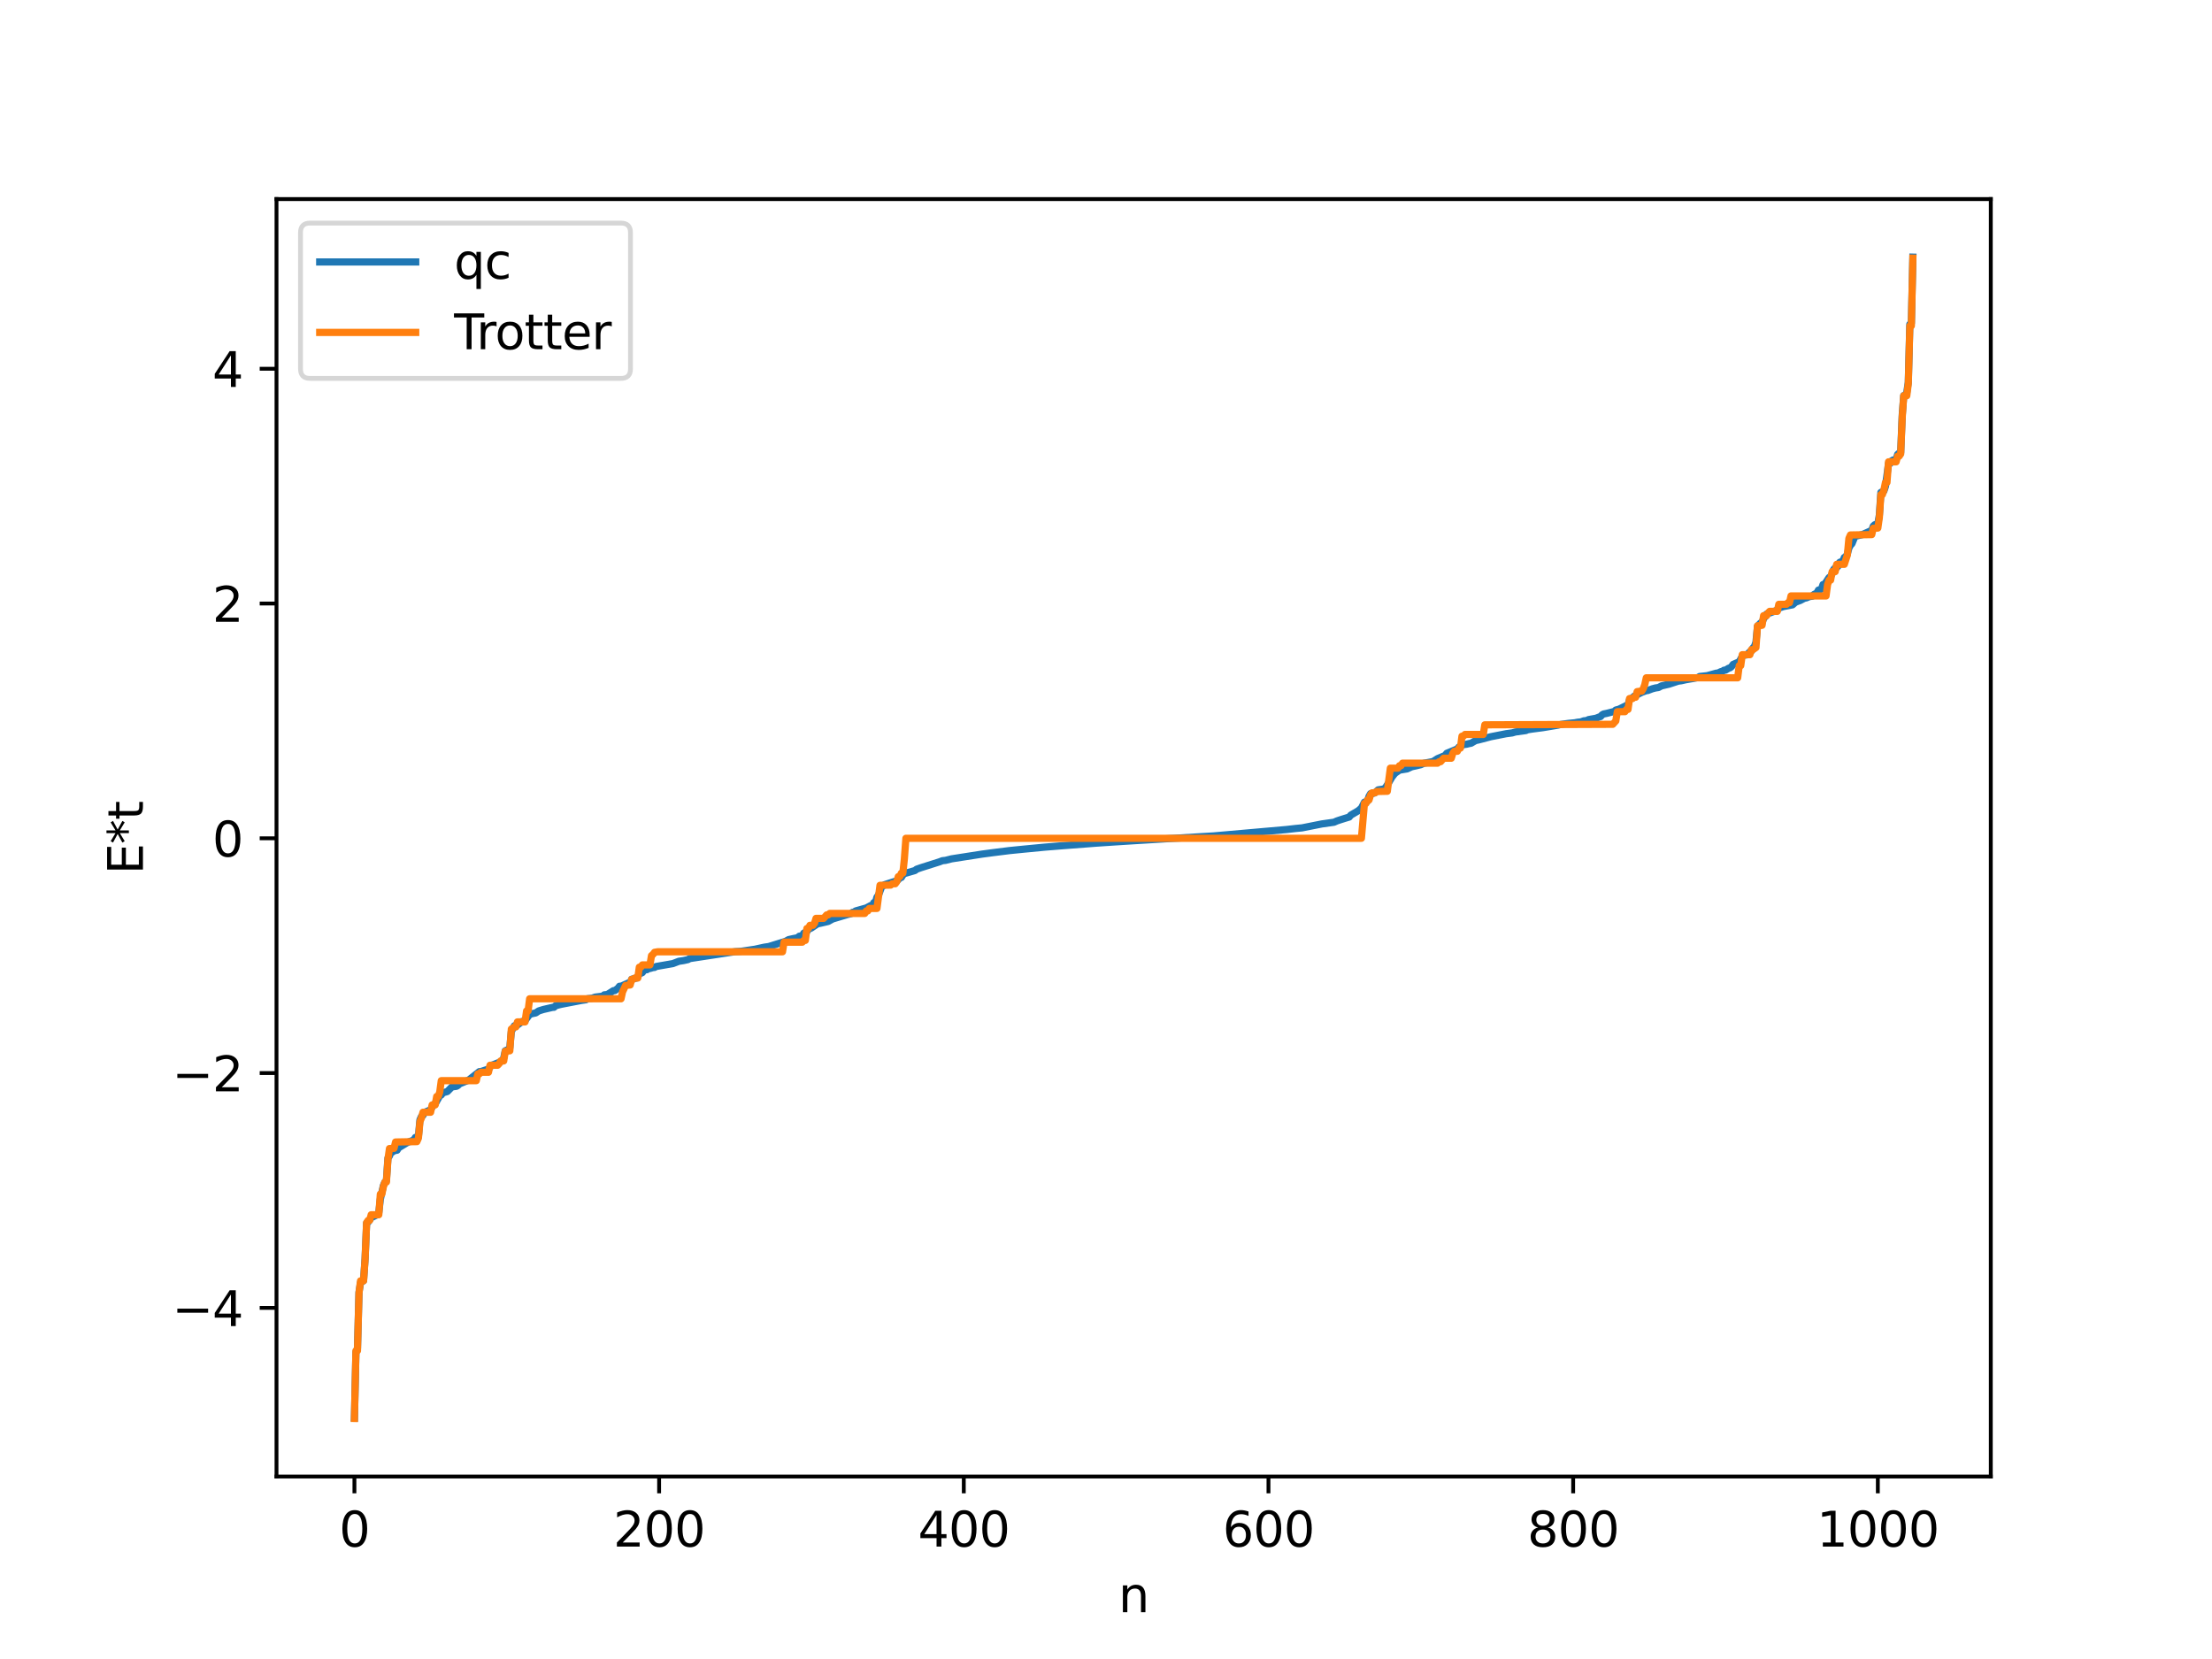 <?xml version="1.0" encoding="utf-8" standalone="no"?>
<!DOCTYPE svg PUBLIC "-//W3C//DTD SVG 1.1//EN"
  "http://www.w3.org/Graphics/SVG/1.1/DTD/svg11.dtd">
<svg xmlns:xlink="http://www.w3.org/1999/xlink" width="460.8pt" height="345.6pt" viewBox="0 0 460.8 345.6" xmlns="http://www.w3.org/2000/svg" version="1.1">
 <defs>
  <style type="text/css">*{stroke-linejoin: round; stroke-linecap: butt}</style>
 </defs>
 <g id="figure_1">
  <g id="patch_1">
   <path d="M 0 345.6 
L 460.8 345.6 
L 460.8 0 
L 0 0 
z
" style="fill: #ffffff"/>
  </g>
  <g id="axes_1">
   <g id="patch_2">
    <path d="M 57.6 307.584 
L 414.72 307.584 
L 414.72 41.472 
L 57.6 41.472 
z
" style="fill: #ffffff"/>
   </g>
   <g id="matplotlib.axis_1">
    <g id="xtick_1">
     <g id="line2d_1">
      <defs>
       <path id="m697b4b1049" d="M 0 0 
L 0 3.5 
" style="stroke: #000000; stroke-width: 0.8"/>
      </defs>
      <g>
       <use xlink:href="#m697b4b1049" x="73.833" y="307.584" style="stroke: #000000; stroke-width: 0.8"/>
      </g>
     </g>
     <g id="text_1">
      <!-- 0 -->
      <g transform="translate(70.651 322.182) scale(0.1 -0.1)">
       <defs>
        <path id="DejaVuSans-30" d="M 2034 4250 
Q 1547 4250 1301 3770 
Q 1056 3291 1056 2328 
Q 1056 1369 1301 889 
Q 1547 409 2034 409 
Q 2525 409 2770 889 
Q 3016 1369 3016 2328 
Q 3016 3291 2770 3770 
Q 2525 4250 2034 4250 
z
M 2034 4750 
Q 2819 4750 3233 4129 
Q 3647 3509 3647 2328 
Q 3647 1150 3233 529 
Q 2819 -91 2034 -91 
Q 1250 -91 836 529 
Q 422 1150 422 2328 
Q 422 3509 836 4129 
Q 1250 4750 2034 4750 
z
" transform="scale(0.016)"/>
       </defs>
       <use xlink:href="#DejaVuSans-30"/>
      </g>
     </g>
    </g>
    <g id="xtick_2">
     <g id="line2d_2">
      <g>
       <use xlink:href="#m697b4b1049" x="137.304" y="307.584" style="stroke: #000000; stroke-width: 0.8"/>
      </g>
     </g>
     <g id="text_2">
      <!-- 200 -->
      <g transform="translate(127.76 322.182) scale(0.1 -0.1)">
       <defs>
        <path id="DejaVuSans-32" d="M 1228 531 
L 3431 531 
L 3431 0 
L 469 0 
L 469 531 
Q 828 903 1448 1529 
Q 2069 2156 2228 2338 
Q 2531 2678 2651 2914 
Q 2772 3150 2772 3378 
Q 2772 3750 2511 3984 
Q 2250 4219 1831 4219 
Q 1534 4219 1204 4116 
Q 875 4013 500 3803 
L 500 4441 
Q 881 4594 1212 4672 
Q 1544 4750 1819 4750 
Q 2544 4750 2975 4387 
Q 3406 4025 3406 3419 
Q 3406 3131 3298 2873 
Q 3191 2616 2906 2266 
Q 2828 2175 2409 1742 
Q 1991 1309 1228 531 
z
" transform="scale(0.016)"/>
       </defs>
       <use xlink:href="#DejaVuSans-32"/>
       <use xlink:href="#DejaVuSans-30" x="63.623"/>
       <use xlink:href="#DejaVuSans-30" x="127.246"/>
      </g>
     </g>
    </g>
    <g id="xtick_3">
     <g id="line2d_3">
      <g>
       <use xlink:href="#m697b4b1049" x="200.775" y="307.584" style="stroke: #000000; stroke-width: 0.8"/>
      </g>
     </g>
     <g id="text_3">
      <!-- 400 -->
      <g transform="translate(191.231 322.182) scale(0.1 -0.1)">
       <defs>
        <path id="DejaVuSans-34" d="M 2419 4116 
L 825 1625 
L 2419 1625 
L 2419 4116 
z
M 2253 4666 
L 3047 4666 
L 3047 1625 
L 3713 1625 
L 3713 1100 
L 3047 1100 
L 3047 0 
L 2419 0 
L 2419 1100 
L 313 1100 
L 313 1709 
L 2253 4666 
z
" transform="scale(0.016)"/>
       </defs>
       <use xlink:href="#DejaVuSans-34"/>
       <use xlink:href="#DejaVuSans-30" x="63.623"/>
       <use xlink:href="#DejaVuSans-30" x="127.246"/>
      </g>
     </g>
    </g>
    <g id="xtick_4">
     <g id="line2d_4">
      <g>
       <use xlink:href="#m697b4b1049" x="264.246" y="307.584" style="stroke: #000000; stroke-width: 0.8"/>
      </g>
     </g>
     <g id="text_4">
      <!-- 600 -->
      <g transform="translate(254.702 322.182) scale(0.1 -0.1)">
       <defs>
        <path id="DejaVuSans-36" d="M 2113 2584 
Q 1688 2584 1439 2293 
Q 1191 2003 1191 1497 
Q 1191 994 1439 701 
Q 1688 409 2113 409 
Q 2538 409 2786 701 
Q 3034 994 3034 1497 
Q 3034 2003 2786 2293 
Q 2538 2584 2113 2584 
z
M 3366 4563 
L 3366 3988 
Q 3128 4100 2886 4159 
Q 2644 4219 2406 4219 
Q 1781 4219 1451 3797 
Q 1122 3375 1075 2522 
Q 1259 2794 1537 2939 
Q 1816 3084 2150 3084 
Q 2853 3084 3261 2657 
Q 3669 2231 3669 1497 
Q 3669 778 3244 343 
Q 2819 -91 2113 -91 
Q 1303 -91 875 529 
Q 447 1150 447 2328 
Q 447 3434 972 4092 
Q 1497 4750 2381 4750 
Q 2619 4750 2861 4703 
Q 3103 4656 3366 4563 
z
" transform="scale(0.016)"/>
       </defs>
       <use xlink:href="#DejaVuSans-36"/>
       <use xlink:href="#DejaVuSans-30" x="63.623"/>
       <use xlink:href="#DejaVuSans-30" x="127.246"/>
      </g>
     </g>
    </g>
    <g id="xtick_5">
     <g id="line2d_5">
      <g>
       <use xlink:href="#m697b4b1049" x="327.717" y="307.584" style="stroke: #000000; stroke-width: 0.8"/>
      </g>
     </g>
     <g id="text_5">
      <!-- 800 -->
      <g transform="translate(318.173 322.182) scale(0.1 -0.1)">
       <defs>
        <path id="DejaVuSans-38" d="M 2034 2216 
Q 1584 2216 1326 1975 
Q 1069 1734 1069 1313 
Q 1069 891 1326 650 
Q 1584 409 2034 409 
Q 2484 409 2743 651 
Q 3003 894 3003 1313 
Q 3003 1734 2745 1975 
Q 2488 2216 2034 2216 
z
M 1403 2484 
Q 997 2584 770 2862 
Q 544 3141 544 3541 
Q 544 4100 942 4425 
Q 1341 4750 2034 4750 
Q 2731 4750 3128 4425 
Q 3525 4100 3525 3541 
Q 3525 3141 3298 2862 
Q 3072 2584 2669 2484 
Q 3125 2378 3379 2068 
Q 3634 1759 3634 1313 
Q 3634 634 3220 271 
Q 2806 -91 2034 -91 
Q 1263 -91 848 271 
Q 434 634 434 1313 
Q 434 1759 690 2068 
Q 947 2378 1403 2484 
z
M 1172 3481 
Q 1172 3119 1398 2916 
Q 1625 2713 2034 2713 
Q 2441 2713 2670 2916 
Q 2900 3119 2900 3481 
Q 2900 3844 2670 4047 
Q 2441 4250 2034 4250 
Q 1625 4250 1398 4047 
Q 1172 3844 1172 3481 
z
" transform="scale(0.016)"/>
       </defs>
       <use xlink:href="#DejaVuSans-38"/>
       <use xlink:href="#DejaVuSans-30" x="63.623"/>
       <use xlink:href="#DejaVuSans-30" x="127.246"/>
      </g>
     </g>
    </g>
    <g id="xtick_6">
     <g id="line2d_6">
      <g>
       <use xlink:href="#m697b4b1049" x="391.188" y="307.584" style="stroke: #000000; stroke-width: 0.8"/>
      </g>
     </g>
     <g id="text_6">
      <!-- 1000 -->
      <g transform="translate(378.463 322.182) scale(0.1 -0.1)">
       <defs>
        <path id="DejaVuSans-31" d="M 794 531 
L 1825 531 
L 1825 4091 
L 703 3866 
L 703 4441 
L 1819 4666 
L 2450 4666 
L 2450 531 
L 3481 531 
L 3481 0 
L 794 0 
L 794 531 
z
" transform="scale(0.016)"/>
       </defs>
       <use xlink:href="#DejaVuSans-31"/>
       <use xlink:href="#DejaVuSans-30" x="63.623"/>
       <use xlink:href="#DejaVuSans-30" x="127.246"/>
       <use xlink:href="#DejaVuSans-30" x="190.869"/>
      </g>
     </g>
    </g>
    <g id="text_7">
     <!-- n -->
     <g transform="translate(232.991 335.861) scale(0.1 -0.1)">
      <defs>
       <path id="DejaVuSans-6e" d="M 3513 2113 
L 3513 0 
L 2938 0 
L 2938 2094 
Q 2938 2591 2744 2837 
Q 2550 3084 2163 3084 
Q 1697 3084 1428 2787 
Q 1159 2491 1159 1978 
L 1159 0 
L 581 0 
L 581 3500 
L 1159 3500 
L 1159 2956 
Q 1366 3272 1645 3428 
Q 1925 3584 2291 3584 
Q 2894 3584 3203 3211 
Q 3513 2838 3513 2113 
z
" transform="scale(0.016)"/>
      </defs>
      <use xlink:href="#DejaVuSans-6e"/>
     </g>
    </g>
   </g>
   <g id="matplotlib.axis_2">
    <g id="ytick_1">
     <g id="line2d_7">
      <defs>
       <path id="m84e837b17b" d="M 0 0 
L -3.5 0 
" style="stroke: #000000; stroke-width: 0.8"/>
      </defs>
      <g>
       <use xlink:href="#m84e837b17b" x="57.6" y="272.452" style="stroke: #000000; stroke-width: 0.8"/>
      </g>
     </g>
     <g id="text_8">
      <!-- −4 -->
      <g transform="translate(35.858 276.251) scale(0.1 -0.1)">
       <defs>
        <path id="DejaVuSans-2212" d="M 678 2272 
L 4684 2272 
L 4684 1741 
L 678 1741 
L 678 2272 
z
" transform="scale(0.016)"/>
       </defs>
       <use xlink:href="#DejaVuSans-2212"/>
       <use xlink:href="#DejaVuSans-34" x="83.789"/>
      </g>
     </g>
    </g>
    <g id="ytick_2">
     <g id="line2d_8">
      <g>
       <use xlink:href="#m84e837b17b" x="57.6" y="223.542" style="stroke: #000000; stroke-width: 0.8"/>
      </g>
     </g>
     <g id="text_9">
      <!-- −2 -->
      <g transform="translate(35.858 227.342) scale(0.1 -0.1)">
       <use xlink:href="#DejaVuSans-2212"/>
       <use xlink:href="#DejaVuSans-32" x="83.789"/>
      </g>
     </g>
    </g>
    <g id="ytick_3">
     <g id="line2d_9">
      <g>
       <use xlink:href="#m84e837b17b" x="57.6" y="174.633" style="stroke: #000000; stroke-width: 0.8"/>
      </g>
     </g>
     <g id="text_10">
      <!-- 0 -->
      <g transform="translate(44.237 178.432) scale(0.1 -0.1)">
       <use xlink:href="#DejaVuSans-30"/>
      </g>
     </g>
    </g>
    <g id="ytick_4">
     <g id="line2d_10">
      <g>
       <use xlink:href="#m84e837b17b" x="57.6" y="125.724" style="stroke: #000000; stroke-width: 0.8"/>
      </g>
     </g>
     <g id="text_11">
      <!-- 2 -->
      <g transform="translate(44.237 129.523) scale(0.1 -0.1)">
       <use xlink:href="#DejaVuSans-32"/>
      </g>
     </g>
    </g>
    <g id="ytick_5">
     <g id="line2d_11">
      <g>
       <use xlink:href="#m84e837b17b" x="57.6" y="76.814" style="stroke: #000000; stroke-width: 0.8"/>
      </g>
     </g>
     <g id="text_12">
      <!-- 4 -->
      <g transform="translate(44.237 80.614) scale(0.1 -0.1)">
       <use xlink:href="#DejaVuSans-34"/>
      </g>
     </g>
    </g>
    <g id="text_13">
     <!-- E*t -->
     <g transform="translate(29.778 182.148) rotate(-90) scale(0.1 -0.1)">
      <defs>
       <path id="DejaVuSans-45" d="M 628 4666 
L 3578 4666 
L 3578 4134 
L 1259 4134 
L 1259 2753 
L 3481 2753 
L 3481 2222 
L 1259 2222 
L 1259 531 
L 3634 531 
L 3634 0 
L 628 0 
L 628 4666 
z
" transform="scale(0.016)"/>
       <path id="DejaVuSans-2a" d="M 3009 3897 
L 1888 3291 
L 3009 2681 
L 2828 2375 
L 1778 3009 
L 1778 1831 
L 1422 1831 
L 1422 3009 
L 372 2375 
L 191 2681 
L 1313 3291 
L 191 3897 
L 372 4206 
L 1422 3572 
L 1422 4750 
L 1778 4750 
L 1778 3572 
L 2828 4206 
L 3009 3897 
z
" transform="scale(0.016)"/>
       <path id="DejaVuSans-74" d="M 1172 4494 
L 1172 3500 
L 2356 3500 
L 2356 3053 
L 1172 3053 
L 1172 1153 
Q 1172 725 1289 603 
Q 1406 481 1766 481 
L 2356 481 
L 2356 0 
L 1766 0 
Q 1100 0 847 248 
Q 594 497 594 1153 
L 594 3053 
L 172 3053 
L 172 3500 
L 594 3500 
L 594 4494 
L 1172 4494 
z
" transform="scale(0.016)"/>
      </defs>
      <use xlink:href="#DejaVuSans-45"/>
      <use xlink:href="#DejaVuSans-2a" x="63.184"/>
      <use xlink:href="#DejaVuSans-74" x="113.184"/>
     </g>
    </g>
   </g>
   <g id="line2d_12">
    <path d="M 73.833 295.408 
L 74.15 281.654 
L 74.467 280.957 
L 74.785 269.192 
L 75.102 267.268 
L 75.737 266.761 
L 76.054 262.157 
L 76.372 254.794 
L 76.689 254.594 
L 77.324 253.668 
L 78.593 253.039 
L 78.91 252.613 
L 79.228 249.856 
L 79.862 246.989 
L 80.18 246.263 
L 80.497 245.934 
L 80.815 241.254 
L 81.132 240.817 
L 81.449 239.99 
L 81.767 239.973 
L 82.084 239.725 
L 82.719 239.61 
L 83.036 239.107 
L 84.94 237.957 
L 86.21 237.483 
L 86.527 236.952 
L 87.162 236.748 
L 87.479 233.286 
L 87.796 232.58 
L 88.114 232.354 
L 88.431 231.723 
L 89.066 231.465 
L 89.7 231.189 
L 90.335 230.082 
L 90.653 229.966 
L 91.605 228.26 
L 91.922 228.111 
L 92.239 227.662 
L 93.191 227.386 
L 94.143 226.421 
L 95.096 226.299 
L 95.413 226.104 
L 95.73 225.778 
L 97.634 225.005 
L 99.856 223.241 
L 100.173 223.23 
L 101.443 222.803 
L 101.76 222.734 
L 102.395 221.936 
L 104.299 221.192 
L 104.616 220.956 
L 104.934 220.401 
L 105.251 218.901 
L 105.886 218.614 
L 106.203 218.282 
L 106.52 214.883 
L 107.155 213.694 
L 107.79 213.529 
L 108.742 212.811 
L 109.377 212.623 
L 110.329 211.316 
L 110.963 211.14 
L 111.598 211.016 
L 112.233 210.591 
L 113.185 210.295 
L 115.089 209.854 
L 115.406 209.839 
L 115.724 209.53 
L 116.358 209.349 
L 116.993 209.2 
L 121.119 208.407 
L 122.071 208.271 
L 122.388 208.047 
L 123.34 207.943 
L 123.975 207.716 
L 125.562 207.517 
L 125.879 207.243 
L 126.514 207.178 
L 127.783 206.377 
L 128.1 206.346 
L 128.735 205.87 
L 129.053 205.454 
L 129.37 205.45 
L 130.957 204.747 
L 131.274 204.704 
L 131.591 203.991 
L 132.543 203.759 
L 132.861 203.465 
L 133.178 202.89 
L 133.813 202.606 
L 134.13 202.169 
L 134.448 202.022 
L 134.765 202.006 
L 135.082 201.779 
L 135.4 201.752 
L 136.034 201.563 
L 136.352 201.536 
L 136.669 201.342 
L 140.16 200.736 
L 141.429 200.251 
L 142.381 200.108 
L 143.334 199.896 
L 143.651 199.695 
L 153.172 198.245 
L 154.441 198.163 
L 157.297 197.737 
L 157.932 197.595 
L 159.201 197.318 
L 160.153 197.178 
L 163.644 196.098 
L 164.279 195.735 
L 165.231 195.527 
L 166.183 195.339 
L 166.5 195.034 
L 167.135 194.921 
L 167.453 194.381 
L 168.087 194.07 
L 168.405 193.594 
L 169.039 193.301 
L 170.309 192.447 
L 170.943 192.325 
L 172.53 191.954 
L 173.482 191.429 
L 174.117 191.242 
L 176.656 190.482 
L 177.291 190.331 
L 177.608 190.049 
L 177.925 190.014 
L 178.243 189.764 
L 180.464 189.14 
L 181.416 188.632 
L 181.734 188.603 
L 182.051 188.019 
L 182.368 188.004 
L 182.686 186.881 
L 183.003 186.494 
L 183.638 184.797 
L 184.272 184.294 
L 186.811 183.483 
L 187.129 183.25 
L 187.446 182.841 
L 187.763 182.79 
L 188.081 182.278 
L 188.398 181.989 
L 190.62 181.343 
L 190.937 181.078 
L 191.889 180.745 
L 195.697 179.54 
L 196.332 179.296 
L 196.967 179.231 
L 198.236 178.911 
L 204.583 177.924 
L 206.805 177.629 
L 210.296 177.191 
L 211.882 177.033 
L 213.152 176.907 
L 217.595 176.479 
L 221.086 176.198 
L 228.385 175.642 
L 232.51 175.37 
L 236.319 175.126 
L 252.821 174.14 
L 268.054 172.8 
L 269.958 172.582 
L 271.228 172.462 
L 275.353 171.642 
L 277.892 171.285 
L 278.527 171.007 
L 279.162 170.796 
L 280.114 170.493 
L 281.066 170.206 
L 281.383 169.816 
L 282.97 168.886 
L 283.605 168.332 
L 284.239 167.108 
L 284.874 166.906 
L 285.191 165.887 
L 285.509 165.339 
L 286.143 165.256 
L 286.461 165.116 
L 287.096 164.54 
L 288.048 164.401 
L 288.365 164.299 
L 288.682 164.006 
L 289.317 163 
L 289.952 161.902 
L 290.586 161.091 
L 291.539 160.433 
L 293.125 160.175 
L 294.077 159.739 
L 295.981 159.3 
L 296.616 159.003 
L 298.52 158.646 
L 299.472 158.033 
L 301.059 157.369 
L 301.377 156.931 
L 303.598 156.008 
L 303.915 155.619 
L 304.867 155.118 
L 305.502 155.036 
L 306.137 154.88 
L 306.454 154.831 
L 307.089 154.45 
L 307.406 154.274 
L 308.041 154.137 
L 310.58 153.47 
L 313.753 152.844 
L 315.023 152.678 
L 315.658 152.489 
L 317.879 152.185 
L 318.196 152.03 
L 319.148 151.88 
L 321.37 151.592 
L 322.639 151.383 
L 324.543 151.062 
L 325.178 150.908 
L 326.765 150.689 
L 328.034 150.571 
L 328.669 150.449 
L 329.304 150.389 
L 329.939 150.161 
L 330.573 150.101 
L 330.891 149.909 
L 332.477 149.621 
L 333.112 149.372 
L 333.429 149.27 
L 333.747 148.91 
L 334.064 148.735 
L 334.699 148.609 
L 335.968 148.287 
L 336.286 148.213 
L 336.603 147.911 
L 337.238 147.746 
L 339.142 146.805 
L 339.459 145.787 
L 339.777 145.502 
L 340.094 145.404 
L 340.411 145.039 
L 341.998 144.232 
L 342.95 143.879 
L 343.267 143.846 
L 344.22 143.485 
L 344.854 143.318 
L 345.489 143.222 
L 346.124 142.883 
L 347.71 142.517 
L 349.615 141.895 
L 350.249 141.813 
L 351.201 141.597 
L 352.788 141.327 
L 353.74 141.134 
L 354.058 140.93 
L 355.644 140.752 
L 357.548 140.228 
L 357.866 140.217 
L 358.5 139.906 
L 358.818 139.85 
L 359.135 139.617 
L 359.453 139.605 
L 360.087 139.213 
L 360.405 139.121 
L 360.722 138.857 
L 361.039 138.411 
L 362.309 137.868 
L 362.943 136.712 
L 363.261 136.509 
L 363.896 136.422 
L 364.53 135.788 
L 364.848 135.636 
L 365.165 134.989 
L 365.482 134.692 
L 365.8 133.752 
L 366.117 130.458 
L 366.752 129.798 
L 367.069 129.727 
L 367.386 128.85 
L 367.704 128.488 
L 368.021 127.922 
L 369.291 127.464 
L 369.925 127.217 
L 370.243 127.159 
L 370.56 126.609 
L 370.877 126.577 
L 371.512 126.357 
L 373.416 126 
L 374.051 125.443 
L 375.003 125.095 
L 375.955 124.599 
L 376.272 124.564 
L 376.907 124.293 
L 377.542 124.193 
L 377.859 123.855 
L 378.494 123.531 
L 378.811 122.928 
L 379.446 122.721 
L 379.763 121.772 
L 380.081 121.755 
L 381.033 120.301 
L 381.35 120.101 
L 381.667 119.516 
L 381.985 118.619 
L 382.302 118.294 
L 382.62 118.234 
L 382.937 117.902 
L 383.254 117.137 
L 383.889 116.904 
L 384.206 116.13 
L 384.524 116.049 
L 384.841 115.371 
L 385.158 114.178 
L 385.476 113.585 
L 385.793 113.255 
L 386.428 111.703 
L 387.062 111.588 
L 388.015 111.336 
L 389.919 110.488 
L 390.236 109.601 
L 390.553 109.31 
L 391.188 109.126 
L 391.505 107.281 
L 391.823 102.58 
L 392.458 102.26 
L 392.775 101.318 
L 393.41 96.59 
L 393.727 96.573 
L 394.044 96.027 
L 394.362 95.832 
L 394.996 95.695 
L 395.314 94.656 
L 395.631 94.387 
L 395.948 94.279 
L 396.266 86.502 
L 396.583 82.407 
L 396.9 82.391 
L 397.218 81.726 
L 397.535 79.653 
L 397.853 67.543 
L 398.17 67.294 
L 398.487 53.568 
L 398.487 53.568 
" clip-path="url(#p404e6a29f2)" style="fill: none; stroke: #1f77b4; stroke-width: 1.5; stroke-linecap: square"/>
   </g>
   <g id="line2d_13">
    <path d="M 73.833 295.488 
L 74.15 281.386 
L 74.467 281.386 
L 74.785 269.331 
L 75.102 266.827 
L 75.737 266.827 
L 76.054 262.316 
L 76.372 254.702 
L 76.689 254.235 
L 77.006 254.235 
L 77.324 253.057 
L 78.91 253.057 
L 79.228 248.761 
L 79.545 248.761 
L 79.862 247.206 
L 80.18 246.246 
L 80.497 246.246 
L 80.815 241.496 
L 81.132 239.26 
L 82.084 239.221 
L 82.401 237.898 
L 86.844 237.823 
L 87.162 237.098 
L 87.479 233.656 
L 87.796 232.896 
L 88.114 231.704 
L 89.7 231.704 
L 90.018 230.181 
L 90.653 230.181 
L 90.97 228.413 
L 91.287 228.413 
L 91.605 227.492 
L 91.922 225.122 
L 99.221 225.122 
L 99.539 223.71 
L 99.856 223.71 
L 100.173 223.376 
L 101.76 223.376 
L 102.077 221.912 
L 103.664 221.912 
L 103.981 221.582 
L 104.299 221.011 
L 104.934 221.011 
L 105.251 219.004 
L 106.203 218.903 
L 106.52 214.373 
L 107.155 213.926 
L 107.472 213.926 
L 107.79 212.883 
L 109.377 212.883 
L 109.694 210.593 
L 110.011 210.593 
L 110.329 208.064 
L 129.37 208.064 
L 129.687 206.627 
L 130.322 205.276 
L 131.274 205.19 
L 131.591 204.014 
L 131.909 204.014 
L 132.226 203.745 
L 132.861 203.745 
L 133.178 201.482 
L 133.496 201.482 
L 133.813 201.008 
L 135.4 201.008 
L 135.717 199.078 
L 136.034 198.818 
L 136.352 198.383 
L 136.986 198.273 
L 163.01 198.273 
L 163.327 196.27 
L 167.135 196.27 
L 167.453 195.904 
L 167.77 195.904 
L 168.087 193.425 
L 168.405 193.425 
L 168.722 192.763 
L 169.357 192.763 
L 169.674 192.336 
L 169.991 191.313 
L 171.578 191.313 
L 172.213 190.592 
L 172.53 190.592 
L 172.848 190.286 
L 180.147 190.286 
L 180.464 189.76 
L 180.781 189.76 
L 181.099 189.243 
L 182.686 189.243 
L 183.32 184.425 
L 185.542 184.382 
L 185.859 184.102 
L 186.494 184.102 
L 186.811 183.679 
L 187.129 182.62 
L 187.446 182.62 
L 187.763 181.902 
L 188.081 181.902 
L 188.398 178.906 
L 188.715 174.633 
L 283.605 174.633 
L 284.239 167.364 
L 284.557 167.364 
L 284.874 166.647 
L 285.191 166.647 
L 285.509 165.587 
L 285.826 165.164 
L 286.461 165.164 
L 286.778 164.884 
L 289 164.841 
L 289.634 160.023 
L 291.221 160.023 
L 291.539 159.507 
L 291.856 159.507 
L 292.173 158.98 
L 299.472 158.98 
L 299.79 158.674 
L 300.107 158.674 
L 300.742 157.953 
L 302.329 157.953 
L 302.646 156.93 
L 302.963 156.503 
L 303.598 156.503 
L 303.915 155.842 
L 304.233 155.842 
L 304.55 153.363 
L 304.867 153.363 
L 305.185 152.997 
L 308.993 152.997 
L 309.31 150.994 
L 335.968 150.884 
L 336.603 150.188 
L 336.92 148.258 
L 338.507 148.258 
L 338.824 147.784 
L 339.142 147.784 
L 339.459 145.521 
L 340.094 145.521 
L 340.411 145.252 
L 340.729 145.252 
L 341.046 144.077 
L 341.681 143.99 
L 341.998 143.99 
L 342.315 143.467 
L 342.633 142.639 
L 342.95 141.202 
L 361.991 141.202 
L 362.309 138.673 
L 362.626 138.673 
L 362.943 136.384 
L 364.53 136.384 
L 364.848 135.341 
L 365.165 135.341 
L 365.8 134.893 
L 366.117 130.363 
L 367.069 130.262 
L 367.386 128.255 
L 368.021 128.255 
L 368.339 127.684 
L 368.656 127.354 
L 370.243 127.354 
L 370.56 125.89 
L 372.147 125.89 
L 372.464 125.556 
L 372.781 125.556 
L 373.099 124.144 
L 380.398 124.144 
L 380.715 121.775 
L 381.033 120.853 
L 381.35 120.853 
L 381.667 119.085 
L 382.302 119.085 
L 382.62 117.562 
L 384.206 117.562 
L 384.841 115.61 
L 385.158 112.168 
L 385.476 111.443 
L 389.919 111.368 
L 390.236 110.045 
L 391.188 110.006 
L 391.505 107.771 
L 391.823 103.021 
L 392.14 103.021 
L 392.458 102.06 
L 392.775 100.505 
L 393.092 100.505 
L 393.41 96.209 
L 394.996 96.209 
L 395.314 95.031 
L 395.631 95.031 
L 395.948 94.564 
L 396.266 86.95 
L 396.583 82.439 
L 397.218 82.439 
L 397.535 79.935 
L 397.853 67.881 
L 398.17 67.881 
L 398.487 53.778 
L 398.487 53.778 
" clip-path="url(#p404e6a29f2)" style="fill: none; stroke: #ff7f0e; stroke-width: 1.5; stroke-linecap: square"/>
   </g>
   <g id="patch_3">
    <path d="M 57.6 307.584 
L 57.6 41.472 
" style="fill: none; stroke: #000000; stroke-width: 0.8; stroke-linejoin: miter; stroke-linecap: square"/>
   </g>
   <g id="patch_4">
    <path d="M 414.72 307.584 
L 414.72 41.472 
" style="fill: none; stroke: #000000; stroke-width: 0.8; stroke-linejoin: miter; stroke-linecap: square"/>
   </g>
   <g id="patch_5">
    <path d="M 57.6 307.584 
L 414.72 307.584 
" style="fill: none; stroke: #000000; stroke-width: 0.8; stroke-linejoin: miter; stroke-linecap: square"/>
   </g>
   <g id="patch_6">
    <path d="M 57.6 41.472 
L 414.72 41.472 
" style="fill: none; stroke: #000000; stroke-width: 0.8; stroke-linejoin: miter; stroke-linecap: square"/>
   </g>
   <g id="legend_1">
    <g id="patch_7">
     <path d="M 64.6 78.828 
L 129.342 78.828 
Q 131.342 78.828 131.342 76.828 
L 131.342 48.472 
Q 131.342 46.472 129.342 46.472 
L 64.6 46.472 
Q 62.6 46.472 62.6 48.472 
L 62.6 76.828 
Q 62.6 78.828 64.6 78.828 
z
" style="fill: #ffffff; opacity: 0.8; stroke: #cccccc; stroke-linejoin: miter"/>
    </g>
    <g id="line2d_14">
     <path d="M 66.6 54.57 
L 76.6 54.57 
L 86.6 54.57 
" style="fill: none; stroke: #1f77b4; stroke-width: 1.5; stroke-linecap: square"/>
    </g>
    <g id="text_14">
     <!-- qc -->
     <g transform="translate(94.6 58.07) scale(0.1 -0.1)">
      <defs>
       <path id="DejaVuSans-71" d="M 947 1747 
Q 947 1113 1208 752 
Q 1469 391 1925 391 
Q 2381 391 2643 752 
Q 2906 1113 2906 1747 
Q 2906 2381 2643 2742 
Q 2381 3103 1925 3103 
Q 1469 3103 1208 2742 
Q 947 2381 947 1747 
z
M 2906 525 
Q 2725 213 2448 61 
Q 2172 -91 1784 -91 
Q 1150 -91 751 415 
Q 353 922 353 1747 
Q 353 2572 751 3078 
Q 1150 3584 1784 3584 
Q 2172 3584 2448 3432 
Q 2725 3281 2906 2969 
L 2906 3500 
L 3481 3500 
L 3481 -1331 
L 2906 -1331 
L 2906 525 
z
" transform="scale(0.016)"/>
       <path id="DejaVuSans-63" d="M 3122 3366 
L 3122 2828 
Q 2878 2963 2633 3030 
Q 2388 3097 2138 3097 
Q 1578 3097 1268 2742 
Q 959 2388 959 1747 
Q 959 1106 1268 751 
Q 1578 397 2138 397 
Q 2388 397 2633 464 
Q 2878 531 3122 666 
L 3122 134 
Q 2881 22 2623 -34 
Q 2366 -91 2075 -91 
Q 1284 -91 818 406 
Q 353 903 353 1747 
Q 353 2603 823 3093 
Q 1294 3584 2113 3584 
Q 2378 3584 2631 3529 
Q 2884 3475 3122 3366 
z
" transform="scale(0.016)"/>
      </defs>
      <use xlink:href="#DejaVuSans-71"/>
      <use xlink:href="#DejaVuSans-63" x="63.477"/>
     </g>
    </g>
    <g id="line2d_15">
     <path d="M 66.6 69.249 
L 76.6 69.249 
L 86.6 69.249 
" style="fill: none; stroke: #ff7f0e; stroke-width: 1.5; stroke-linecap: square"/>
    </g>
    <g id="text_15">
     <!-- Trotter -->
     <g transform="translate(94.6 72.749) scale(0.1 -0.1)">
      <defs>
       <path id="DejaVuSans-54" d="M -19 4666 
L 3928 4666 
L 3928 4134 
L 2272 4134 
L 2272 0 
L 1638 0 
L 1638 4134 
L -19 4134 
L -19 4666 
z
" transform="scale(0.016)"/>
       <path id="DejaVuSans-72" d="M 2631 2963 
Q 2534 3019 2420 3045 
Q 2306 3072 2169 3072 
Q 1681 3072 1420 2755 
Q 1159 2438 1159 1844 
L 1159 0 
L 581 0 
L 581 3500 
L 1159 3500 
L 1159 2956 
Q 1341 3275 1631 3429 
Q 1922 3584 2338 3584 
Q 2397 3584 2469 3576 
Q 2541 3569 2628 3553 
L 2631 2963 
z
" transform="scale(0.016)"/>
       <path id="DejaVuSans-6f" d="M 1959 3097 
Q 1497 3097 1228 2736 
Q 959 2375 959 1747 
Q 959 1119 1226 758 
Q 1494 397 1959 397 
Q 2419 397 2687 759 
Q 2956 1122 2956 1747 
Q 2956 2369 2687 2733 
Q 2419 3097 1959 3097 
z
M 1959 3584 
Q 2709 3584 3137 3096 
Q 3566 2609 3566 1747 
Q 3566 888 3137 398 
Q 2709 -91 1959 -91 
Q 1206 -91 779 398 
Q 353 888 353 1747 
Q 353 2609 779 3096 
Q 1206 3584 1959 3584 
z
" transform="scale(0.016)"/>
       <path id="DejaVuSans-65" d="M 3597 1894 
L 3597 1613 
L 953 1613 
Q 991 1019 1311 708 
Q 1631 397 2203 397 
Q 2534 397 2845 478 
Q 3156 559 3463 722 
L 3463 178 
Q 3153 47 2828 -22 
Q 2503 -91 2169 -91 
Q 1331 -91 842 396 
Q 353 884 353 1716 
Q 353 2575 817 3079 
Q 1281 3584 2069 3584 
Q 2775 3584 3186 3129 
Q 3597 2675 3597 1894 
z
M 3022 2063 
Q 3016 2534 2758 2815 
Q 2500 3097 2075 3097 
Q 1594 3097 1305 2825 
Q 1016 2553 972 2059 
L 3022 2063 
z
" transform="scale(0.016)"/>
      </defs>
      <use xlink:href="#DejaVuSans-54"/>
      <use xlink:href="#DejaVuSans-72" x="46.334"/>
      <use xlink:href="#DejaVuSans-6f" x="85.197"/>
      <use xlink:href="#DejaVuSans-74" x="146.379"/>
      <use xlink:href="#DejaVuSans-74" x="185.588"/>
      <use xlink:href="#DejaVuSans-65" x="224.797"/>
      <use xlink:href="#DejaVuSans-72" x="286.32"/>
     </g>
    </g>
   </g>
  </g>
 </g>
 <defs>
  <clipPath id="p404e6a29f2">
   <rect x="57.6" y="41.472" width="357.12" height="266.112"/>
  </clipPath>
 </defs>
</svg>
